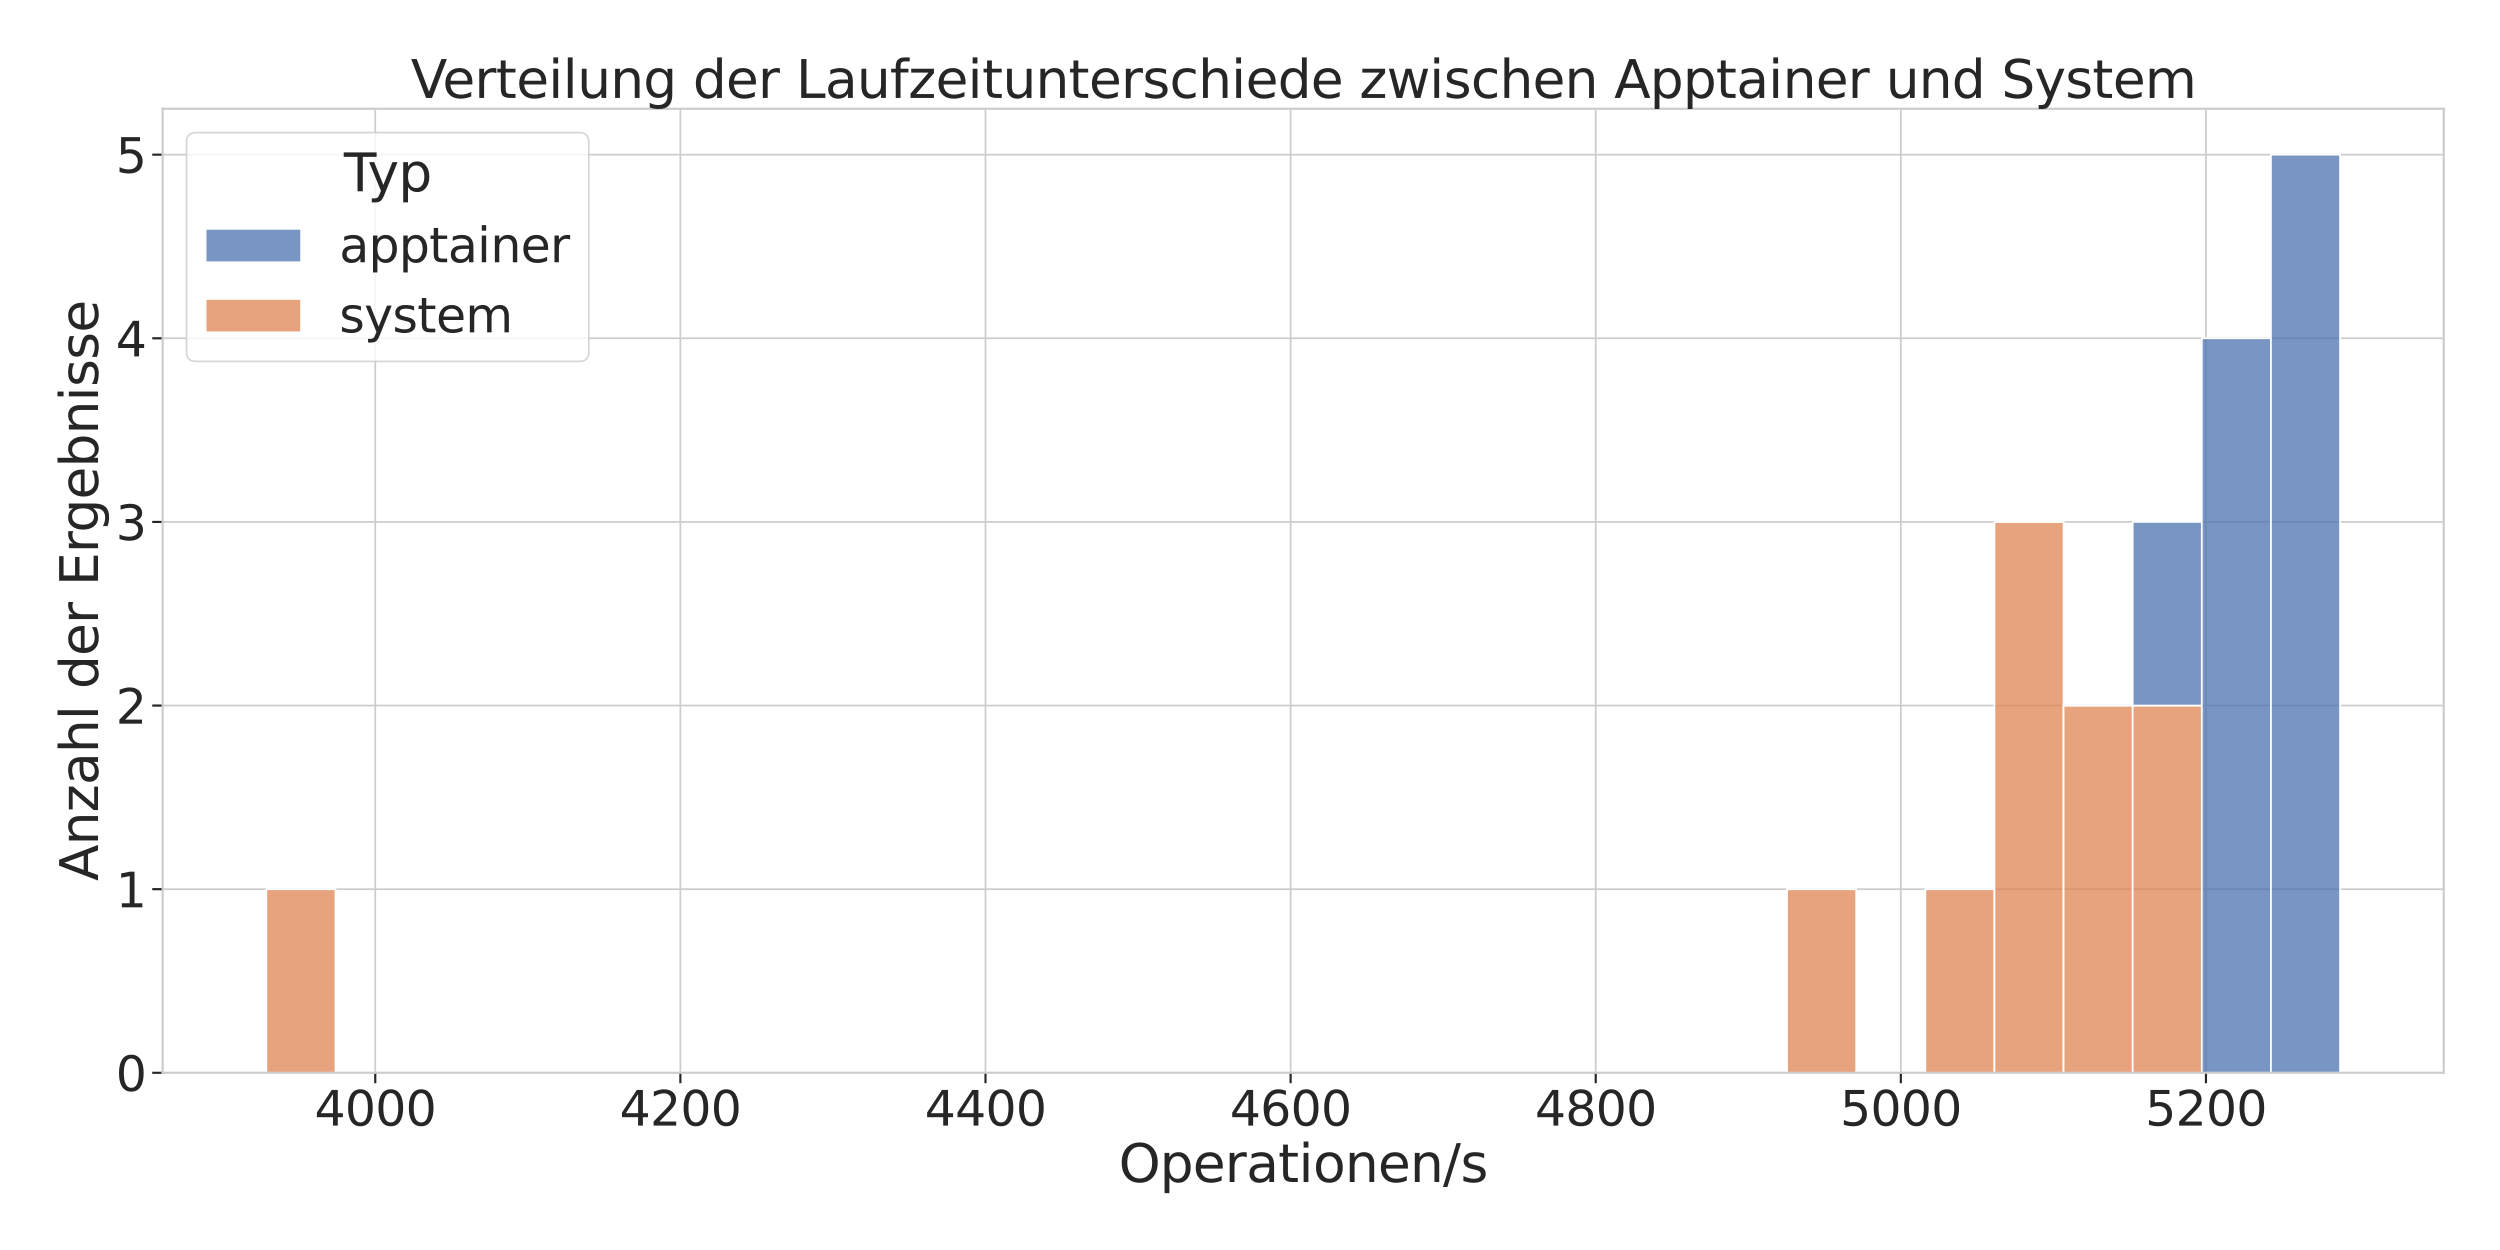 <?xml version="1.0" encoding="utf-8" standalone="no"?>
<!DOCTYPE svg PUBLIC "-//W3C//DTD SVG 1.1//EN"
  "http://www.w3.org/Graphics/SVG/1.1/DTD/svg11.dtd">
<svg xmlns:xlink="http://www.w3.org/1999/xlink" width="1440pt" height="720pt" viewBox="0 0 1440 720" xmlns="http://www.w3.org/2000/svg" version="1.1">
 <defs>
  <style type="text/css">*{stroke-linejoin: round; stroke-linecap: butt}</style>
 </defs>
 <g id="figure_1">
  <g id="patch_1">
   <path d="M 0 720 
L 1440 720 
L 1440 0 
L 0 0 
z
" style="fill: #ffffff"/>
  </g>
  <g id="axes_1">
   <g id="patch_2">
    <path d="M 93.69 617.94 
L 1407.6 617.94 
L 1407.6 62.64 
L 93.69 62.64 
z
" style="fill: #ffffff"/>
   </g>
   <g id="matplotlib.axis_1">
    <g id="xtick_1">
     <g id="line2d_1">
      <path d="M 216.15 617.94 
L 216.15 62.64 
" clip-path="url(#pf88246022b)" style="fill: none; stroke: #cccccc; stroke-linecap: round"/>
     </g>
     <g id="line2d_2">
      <defs>
       <path id="m05d885844f" d="M 0 0 
L 0 6 
" style="stroke: #262626; stroke-width: 1.25"/>
      </defs>
      <g>
       <use xlink:href="#m05d885844f" x="216.15" y="617.94" style="fill: #262626; stroke: #262626; stroke-width: 1.25"/>
      </g>
     </g>
     <g id="text_1">
      <!-- 4000 -->
      <g style="fill: #262626" transform="translate(181.156 648.336) scale(0.275 -0.275)">
       <defs>
        <path id="DejaVuSans-34" d="M 2419 4116 
L 825 1625 
L 2419 1625 
L 2419 4116 
z
M 2253 4666 
L 3047 4666 
L 3047 1625 
L 3713 1625 
L 3713 1100 
L 3047 1100 
L 3047 0 
L 2419 0 
L 2419 1100 
L 313 1100 
L 313 1709 
L 2253 4666 
z
" transform="scale(0.016)"/>
        <path id="DejaVuSans-30" d="M 2034 4250 
Q 1547 4250 1301 3770 
Q 1056 3291 1056 2328 
Q 1056 1369 1301 889 
Q 1547 409 2034 409 
Q 2525 409 2770 889 
Q 3016 1369 3016 2328 
Q 3016 3291 2770 3770 
Q 2525 4250 2034 4250 
z
M 2034 4750 
Q 2819 4750 3233 4129 
Q 3647 3509 3647 2328 
Q 3647 1150 3233 529 
Q 2819 -91 2034 -91 
Q 1250 -91 836 529 
Q 422 1150 422 2328 
Q 422 3509 836 4129 
Q 1250 4750 2034 4750 
z
" transform="scale(0.016)"/>
       </defs>
       <use xlink:href="#DejaVuSans-34"/>
       <use xlink:href="#DejaVuSans-30" transform="translate(63.623 0)"/>
       <use xlink:href="#DejaVuSans-30" transform="translate(127.246 0)"/>
       <use xlink:href="#DejaVuSans-30" transform="translate(190.869 0)"/>
      </g>
     </g>
    </g>
    <g id="xtick_2">
     <g id="line2d_3">
      <path d="M 391.896 617.94 
L 391.896 62.64 
" clip-path="url(#pf88246022b)" style="fill: none; stroke: #cccccc; stroke-linecap: round"/>
     </g>
     <g id="line2d_4">
      <g>
       <use xlink:href="#m05d885844f" x="391.896" y="617.94" style="fill: #262626; stroke: #262626; stroke-width: 1.25"/>
      </g>
     </g>
     <g id="text_2">
      <!-- 4200 -->
      <g style="fill: #262626" transform="translate(356.902 648.336) scale(0.275 -0.275)">
       <defs>
        <path id="DejaVuSans-32" d="M 1228 531 
L 3431 531 
L 3431 0 
L 469 0 
L 469 531 
Q 828 903 1448 1529 
Q 2069 2156 2228 2338 
Q 2531 2678 2651 2914 
Q 2772 3150 2772 3378 
Q 2772 3750 2511 3984 
Q 2250 4219 1831 4219 
Q 1534 4219 1204 4116 
Q 875 4013 500 3803 
L 500 4441 
Q 881 4594 1212 4672 
Q 1544 4750 1819 4750 
Q 2544 4750 2975 4387 
Q 3406 4025 3406 3419 
Q 3406 3131 3298 2873 
Q 3191 2616 2906 2266 
Q 2828 2175 2409 1742 
Q 1991 1309 1228 531 
z
" transform="scale(0.016)"/>
       </defs>
       <use xlink:href="#DejaVuSans-34"/>
       <use xlink:href="#DejaVuSans-32" transform="translate(63.623 0)"/>
       <use xlink:href="#DejaVuSans-30" transform="translate(127.246 0)"/>
       <use xlink:href="#DejaVuSans-30" transform="translate(190.869 0)"/>
      </g>
     </g>
    </g>
    <g id="xtick_3">
     <g id="line2d_5">
      <path d="M 567.643 617.94 
L 567.643 62.64 
" clip-path="url(#pf88246022b)" style="fill: none; stroke: #cccccc; stroke-linecap: round"/>
     </g>
     <g id="line2d_6">
      <g>
       <use xlink:href="#m05d885844f" x="567.643" y="617.94" style="fill: #262626; stroke: #262626; stroke-width: 1.25"/>
      </g>
     </g>
     <g id="text_3">
      <!-- 4400 -->
      <g style="fill: #262626" transform="translate(532.649 648.336) scale(0.275 -0.275)">
       <use xlink:href="#DejaVuSans-34"/>
       <use xlink:href="#DejaVuSans-34" transform="translate(63.623 0)"/>
       <use xlink:href="#DejaVuSans-30" transform="translate(127.246 0)"/>
       <use xlink:href="#DejaVuSans-30" transform="translate(190.869 0)"/>
      </g>
     </g>
    </g>
    <g id="xtick_4">
     <g id="line2d_7">
      <path d="M 743.389 617.94 
L 743.389 62.64 
" clip-path="url(#pf88246022b)" style="fill: none; stroke: #cccccc; stroke-linecap: round"/>
     </g>
     <g id="line2d_8">
      <g>
       <use xlink:href="#m05d885844f" x="743.389" y="617.94" style="fill: #262626; stroke: #262626; stroke-width: 1.25"/>
      </g>
     </g>
     <g id="text_4">
      <!-- 4600 -->
      <g style="fill: #262626" transform="translate(708.395 648.336) scale(0.275 -0.275)">
       <defs>
        <path id="DejaVuSans-36" d="M 2113 2584 
Q 1688 2584 1439 2293 
Q 1191 2003 1191 1497 
Q 1191 994 1439 701 
Q 1688 409 2113 409 
Q 2538 409 2786 701 
Q 3034 994 3034 1497 
Q 3034 2003 2786 2293 
Q 2538 2584 2113 2584 
z
M 3366 4563 
L 3366 3988 
Q 3128 4100 2886 4159 
Q 2644 4219 2406 4219 
Q 1781 4219 1451 3797 
Q 1122 3375 1075 2522 
Q 1259 2794 1537 2939 
Q 1816 3084 2150 3084 
Q 2853 3084 3261 2657 
Q 3669 2231 3669 1497 
Q 3669 778 3244 343 
Q 2819 -91 2113 -91 
Q 1303 -91 875 529 
Q 447 1150 447 2328 
Q 447 3434 972 4092 
Q 1497 4750 2381 4750 
Q 2619 4750 2861 4703 
Q 3103 4656 3366 4563 
z
" transform="scale(0.016)"/>
       </defs>
       <use xlink:href="#DejaVuSans-34"/>
       <use xlink:href="#DejaVuSans-36" transform="translate(63.623 0)"/>
       <use xlink:href="#DejaVuSans-30" transform="translate(127.246 0)"/>
       <use xlink:href="#DejaVuSans-30" transform="translate(190.869 0)"/>
      </g>
     </g>
    </g>
    <g id="xtick_5">
     <g id="line2d_9">
      <path d="M 919.135 617.94 
L 919.135 62.64 
" clip-path="url(#pf88246022b)" style="fill: none; stroke: #cccccc; stroke-linecap: round"/>
     </g>
     <g id="line2d_10">
      <g>
       <use xlink:href="#m05d885844f" x="919.135" y="617.94" style="fill: #262626; stroke: #262626; stroke-width: 1.25"/>
      </g>
     </g>
     <g id="text_5">
      <!-- 4800 -->
      <g style="fill: #262626" transform="translate(884.142 648.336) scale(0.275 -0.275)">
       <defs>
        <path id="DejaVuSans-38" d="M 2034 2216 
Q 1584 2216 1326 1975 
Q 1069 1734 1069 1313 
Q 1069 891 1326 650 
Q 1584 409 2034 409 
Q 2484 409 2743 651 
Q 3003 894 3003 1313 
Q 3003 1734 2745 1975 
Q 2488 2216 2034 2216 
z
M 1403 2484 
Q 997 2584 770 2862 
Q 544 3141 544 3541 
Q 544 4100 942 4425 
Q 1341 4750 2034 4750 
Q 2731 4750 3128 4425 
Q 3525 4100 3525 3541 
Q 3525 3141 3298 2862 
Q 3072 2584 2669 2484 
Q 3125 2378 3379 2068 
Q 3634 1759 3634 1313 
Q 3634 634 3220 271 
Q 2806 -91 2034 -91 
Q 1263 -91 848 271 
Q 434 634 434 1313 
Q 434 1759 690 2068 
Q 947 2378 1403 2484 
z
M 1172 3481 
Q 1172 3119 1398 2916 
Q 1625 2713 2034 2713 
Q 2441 2713 2670 2916 
Q 2900 3119 2900 3481 
Q 2900 3844 2670 4047 
Q 2441 4250 2034 4250 
Q 1625 4250 1398 4047 
Q 1172 3844 1172 3481 
z
" transform="scale(0.016)"/>
       </defs>
       <use xlink:href="#DejaVuSans-34"/>
       <use xlink:href="#DejaVuSans-38" transform="translate(63.623 0)"/>
       <use xlink:href="#DejaVuSans-30" transform="translate(127.246 0)"/>
       <use xlink:href="#DejaVuSans-30" transform="translate(190.869 0)"/>
      </g>
     </g>
    </g>
    <g id="xtick_6">
     <g id="line2d_11">
      <path d="M 1094.882 617.94 
L 1094.882 62.64 
" clip-path="url(#pf88246022b)" style="fill: none; stroke: #cccccc; stroke-linecap: round"/>
     </g>
     <g id="line2d_12">
      <g>
       <use xlink:href="#m05d885844f" x="1094.882" y="617.94" style="fill: #262626; stroke: #262626; stroke-width: 1.25"/>
      </g>
     </g>
     <g id="text_6">
      <!-- 5000 -->
      <g style="fill: #262626" transform="translate(1059.888 648.336) scale(0.275 -0.275)">
       <defs>
        <path id="DejaVuSans-35" d="M 691 4666 
L 3169 4666 
L 3169 4134 
L 1269 4134 
L 1269 2991 
Q 1406 3038 1543 3061 
Q 1681 3084 1819 3084 
Q 2600 3084 3056 2656 
Q 3513 2228 3513 1497 
Q 3513 744 3044 326 
Q 2575 -91 1722 -91 
Q 1428 -91 1123 -41 
Q 819 9 494 109 
L 494 744 
Q 775 591 1075 516 
Q 1375 441 1709 441 
Q 2250 441 2565 725 
Q 2881 1009 2881 1497 
Q 2881 1984 2565 2268 
Q 2250 2553 1709 2553 
Q 1456 2553 1204 2497 
Q 953 2441 691 2322 
L 691 4666 
z
" transform="scale(0.016)"/>
       </defs>
       <use xlink:href="#DejaVuSans-35"/>
       <use xlink:href="#DejaVuSans-30" transform="translate(63.623 0)"/>
       <use xlink:href="#DejaVuSans-30" transform="translate(127.246 0)"/>
       <use xlink:href="#DejaVuSans-30" transform="translate(190.869 0)"/>
      </g>
     </g>
    </g>
    <g id="xtick_7">
     <g id="line2d_13">
      <path d="M 1270.628 617.94 
L 1270.628 62.64 
" clip-path="url(#pf88246022b)" style="fill: none; stroke: #cccccc; stroke-linecap: round"/>
     </g>
     <g id="line2d_14">
      <g>
       <use xlink:href="#m05d885844f" x="1270.628" y="617.94" style="fill: #262626; stroke: #262626; stroke-width: 1.25"/>
      </g>
     </g>
     <g id="text_7">
      <!-- 5200 -->
      <g style="fill: #262626" transform="translate(1235.634 648.336) scale(0.275 -0.275)">
       <use xlink:href="#DejaVuSans-35"/>
       <use xlink:href="#DejaVuSans-32" transform="translate(63.623 0)"/>
       <use xlink:href="#DejaVuSans-30" transform="translate(127.246 0)"/>
       <use xlink:href="#DejaVuSans-30" transform="translate(190.869 0)"/>
      </g>
     </g>
    </g>
    <g id="text_8">
     <!-- Operationen/s -->
     <g style="fill: #262626" transform="translate(644.391 680.85) scale(0.3 -0.3)">
      <defs>
       <path id="DejaVuSans-4f" d="M 2522 4238 
Q 1834 4238 1429 3725 
Q 1025 3213 1025 2328 
Q 1025 1447 1429 934 
Q 1834 422 2522 422 
Q 3209 422 3611 934 
Q 4013 1447 4013 2328 
Q 4013 3213 3611 3725 
Q 3209 4238 2522 4238 
z
M 2522 4750 
Q 3503 4750 4090 4092 
Q 4678 3434 4678 2328 
Q 4678 1225 4090 567 
Q 3503 -91 2522 -91 
Q 1538 -91 948 565 
Q 359 1222 359 2328 
Q 359 3434 948 4092 
Q 1538 4750 2522 4750 
z
" transform="scale(0.016)"/>
       <path id="DejaVuSans-70" d="M 1159 525 
L 1159 -1331 
L 581 -1331 
L 581 3500 
L 1159 3500 
L 1159 2969 
Q 1341 3281 1617 3432 
Q 1894 3584 2278 3584 
Q 2916 3584 3314 3078 
Q 3713 2572 3713 1747 
Q 3713 922 3314 415 
Q 2916 -91 2278 -91 
Q 1894 -91 1617 61 
Q 1341 213 1159 525 
z
M 3116 1747 
Q 3116 2381 2855 2742 
Q 2594 3103 2138 3103 
Q 1681 3103 1420 2742 
Q 1159 2381 1159 1747 
Q 1159 1113 1420 752 
Q 1681 391 2138 391 
Q 2594 391 2855 752 
Q 3116 1113 3116 1747 
z
" transform="scale(0.016)"/>
       <path id="DejaVuSans-65" d="M 3597 1894 
L 3597 1613 
L 953 1613 
Q 991 1019 1311 708 
Q 1631 397 2203 397 
Q 2534 397 2845 478 
Q 3156 559 3463 722 
L 3463 178 
Q 3153 47 2828 -22 
Q 2503 -91 2169 -91 
Q 1331 -91 842 396 
Q 353 884 353 1716 
Q 353 2575 817 3079 
Q 1281 3584 2069 3584 
Q 2775 3584 3186 3129 
Q 3597 2675 3597 1894 
z
M 3022 2063 
Q 3016 2534 2758 2815 
Q 2500 3097 2075 3097 
Q 1594 3097 1305 2825 
Q 1016 2553 972 2059 
L 3022 2063 
z
" transform="scale(0.016)"/>
       <path id="DejaVuSans-72" d="M 2631 2963 
Q 2534 3019 2420 3045 
Q 2306 3072 2169 3072 
Q 1681 3072 1420 2755 
Q 1159 2438 1159 1844 
L 1159 0 
L 581 0 
L 581 3500 
L 1159 3500 
L 1159 2956 
Q 1341 3275 1631 3429 
Q 1922 3584 2338 3584 
Q 2397 3584 2469 3576 
Q 2541 3569 2628 3553 
L 2631 2963 
z
" transform="scale(0.016)"/>
       <path id="DejaVuSans-61" d="M 2194 1759 
Q 1497 1759 1228 1600 
Q 959 1441 959 1056 
Q 959 750 1161 570 
Q 1363 391 1709 391 
Q 2188 391 2477 730 
Q 2766 1069 2766 1631 
L 2766 1759 
L 2194 1759 
z
M 3341 1997 
L 3341 0 
L 2766 0 
L 2766 531 
Q 2569 213 2275 61 
Q 1981 -91 1556 -91 
Q 1019 -91 701 211 
Q 384 513 384 1019 
Q 384 1609 779 1909 
Q 1175 2209 1959 2209 
L 2766 2209 
L 2766 2266 
Q 2766 2663 2505 2880 
Q 2244 3097 1772 3097 
Q 1472 3097 1187 3025 
Q 903 2953 641 2809 
L 641 3341 
Q 956 3463 1253 3523 
Q 1550 3584 1831 3584 
Q 2591 3584 2966 3190 
Q 3341 2797 3341 1997 
z
" transform="scale(0.016)"/>
       <path id="DejaVuSans-74" d="M 1172 4494 
L 1172 3500 
L 2356 3500 
L 2356 3053 
L 1172 3053 
L 1172 1153 
Q 1172 725 1289 603 
Q 1406 481 1766 481 
L 2356 481 
L 2356 0 
L 1766 0 
Q 1100 0 847 248 
Q 594 497 594 1153 
L 594 3053 
L 172 3053 
L 172 3500 
L 594 3500 
L 594 4494 
L 1172 4494 
z
" transform="scale(0.016)"/>
       <path id="DejaVuSans-69" d="M 603 3500 
L 1178 3500 
L 1178 0 
L 603 0 
L 603 3500 
z
M 603 4863 
L 1178 4863 
L 1178 4134 
L 603 4134 
L 603 4863 
z
" transform="scale(0.016)"/>
       <path id="DejaVuSans-6f" d="M 1959 3097 
Q 1497 3097 1228 2736 
Q 959 2375 959 1747 
Q 959 1119 1226 758 
Q 1494 397 1959 397 
Q 2419 397 2687 759 
Q 2956 1122 2956 1747 
Q 2956 2369 2687 2733 
Q 2419 3097 1959 3097 
z
M 1959 3584 
Q 2709 3584 3137 3096 
Q 3566 2609 3566 1747 
Q 3566 888 3137 398 
Q 2709 -91 1959 -91 
Q 1206 -91 779 398 
Q 353 888 353 1747 
Q 353 2609 779 3096 
Q 1206 3584 1959 3584 
z
" transform="scale(0.016)"/>
       <path id="DejaVuSans-6e" d="M 3513 2113 
L 3513 0 
L 2938 0 
L 2938 2094 
Q 2938 2591 2744 2837 
Q 2550 3084 2163 3084 
Q 1697 3084 1428 2787 
Q 1159 2491 1159 1978 
L 1159 0 
L 581 0 
L 581 3500 
L 1159 3500 
L 1159 2956 
Q 1366 3272 1645 3428 
Q 1925 3584 2291 3584 
Q 2894 3584 3203 3211 
Q 3513 2838 3513 2113 
z
" transform="scale(0.016)"/>
       <path id="DejaVuSans-2f" d="M 1625 4666 
L 2156 4666 
L 531 -594 
L 0 -594 
L 1625 4666 
z
" transform="scale(0.016)"/>
       <path id="DejaVuSans-73" d="M 2834 3397 
L 2834 2853 
Q 2591 2978 2328 3040 
Q 2066 3103 1784 3103 
Q 1356 3103 1142 2972 
Q 928 2841 928 2578 
Q 928 2378 1081 2264 
Q 1234 2150 1697 2047 
L 1894 2003 
Q 2506 1872 2764 1633 
Q 3022 1394 3022 966 
Q 3022 478 2636 193 
Q 2250 -91 1575 -91 
Q 1294 -91 989 -36 
Q 684 19 347 128 
L 347 722 
Q 666 556 975 473 
Q 1284 391 1588 391 
Q 1994 391 2212 530 
Q 2431 669 2431 922 
Q 2431 1156 2273 1281 
Q 2116 1406 1581 1522 
L 1381 1569 
Q 847 1681 609 1914 
Q 372 2147 372 2553 
Q 372 3047 722 3315 
Q 1072 3584 1716 3584 
Q 2034 3584 2315 3537 
Q 2597 3491 2834 3397 
z
" transform="scale(0.016)"/>
      </defs>
      <use xlink:href="#DejaVuSans-4f"/>
      <use xlink:href="#DejaVuSans-70" transform="translate(78.711 0)"/>
      <use xlink:href="#DejaVuSans-65" transform="translate(142.188 0)"/>
      <use xlink:href="#DejaVuSans-72" transform="translate(203.711 0)"/>
      <use xlink:href="#DejaVuSans-61" transform="translate(244.824 0)"/>
      <use xlink:href="#DejaVuSans-74" transform="translate(306.104 0)"/>
      <use xlink:href="#DejaVuSans-69" transform="translate(345.312 0)"/>
      <use xlink:href="#DejaVuSans-6f" transform="translate(373.096 0)"/>
      <use xlink:href="#DejaVuSans-6e" transform="translate(434.277 0)"/>
      <use xlink:href="#DejaVuSans-65" transform="translate(497.656 0)"/>
      <use xlink:href="#DejaVuSans-6e" transform="translate(559.18 0)"/>
      <use xlink:href="#DejaVuSans-2f" transform="translate(622.559 0)"/>
      <use xlink:href="#DejaVuSans-73" transform="translate(656.25 0)"/>
     </g>
    </g>
   </g>
   <g id="matplotlib.axis_2">
    <g id="ytick_1">
     <g id="line2d_15">
      <path d="M 93.69 617.94 
L 1407.6 617.94 
" clip-path="url(#pf88246022b)" style="fill: none; stroke: #cccccc; stroke-linecap: round"/>
     </g>
     <g id="line2d_16">
      <defs>
       <path id="m593bf4dd62" d="M 0 0 
L -6 0 
" style="stroke: #262626; stroke-width: 1.25"/>
      </defs>
      <g>
       <use xlink:href="#m593bf4dd62" x="93.69" y="617.94" style="fill: #262626; stroke: #262626; stroke-width: 1.25"/>
      </g>
     </g>
     <g id="text_9">
      <!-- 0 -->
      <g style="fill: #262626" transform="translate(66.693 628.388) scale(0.275 -0.275)">
       <use xlink:href="#DejaVuSans-30"/>
      </g>
     </g>
    </g>
    <g id="ytick_2">
     <g id="line2d_17">
      <path d="M 93.69 512.169 
L 1407.6 512.169 
" clip-path="url(#pf88246022b)" style="fill: none; stroke: #cccccc; stroke-linecap: round"/>
     </g>
     <g id="line2d_18">
      <g>
       <use xlink:href="#m593bf4dd62" x="93.69" y="512.169" style="fill: #262626; stroke: #262626; stroke-width: 1.25"/>
      </g>
     </g>
     <g id="text_10">
      <!-- 1 -->
      <g style="fill: #262626" transform="translate(66.693 522.616) scale(0.275 -0.275)">
       <defs>
        <path id="DejaVuSans-31" d="M 794 531 
L 1825 531 
L 1825 4091 
L 703 3866 
L 703 4441 
L 1819 4666 
L 2450 4666 
L 2450 531 
L 3481 531 
L 3481 0 
L 794 0 
L 794 531 
z
" transform="scale(0.016)"/>
       </defs>
       <use xlink:href="#DejaVuSans-31"/>
      </g>
     </g>
    </g>
    <g id="ytick_3">
     <g id="line2d_19">
      <path d="M 93.69 406.397 
L 1407.6 406.397 
" clip-path="url(#pf88246022b)" style="fill: none; stroke: #cccccc; stroke-linecap: round"/>
     </g>
     <g id="line2d_20">
      <g>
       <use xlink:href="#m593bf4dd62" x="93.69" y="406.397" style="fill: #262626; stroke: #262626; stroke-width: 1.25"/>
      </g>
     </g>
     <g id="text_11">
      <!-- 2 -->
      <g style="fill: #262626" transform="translate(66.693 416.845) scale(0.275 -0.275)">
       <use xlink:href="#DejaVuSans-32"/>
      </g>
     </g>
    </g>
    <g id="ytick_4">
     <g id="line2d_21">
      <path d="M 93.69 300.626 
L 1407.6 300.626 
" clip-path="url(#pf88246022b)" style="fill: none; stroke: #cccccc; stroke-linecap: round"/>
     </g>
     <g id="line2d_22">
      <g>
       <use xlink:href="#m593bf4dd62" x="93.69" y="300.626" style="fill: #262626; stroke: #262626; stroke-width: 1.25"/>
      </g>
     </g>
     <g id="text_12">
      <!-- 3 -->
      <g style="fill: #262626" transform="translate(66.693 311.074) scale(0.275 -0.275)">
       <defs>
        <path id="DejaVuSans-33" d="M 2597 2516 
Q 3050 2419 3304 2112 
Q 3559 1806 3559 1356 
Q 3559 666 3084 287 
Q 2609 -91 1734 -91 
Q 1441 -91 1130 -33 
Q 819 25 488 141 
L 488 750 
Q 750 597 1062 519 
Q 1375 441 1716 441 
Q 2309 441 2620 675 
Q 2931 909 2931 1356 
Q 2931 1769 2642 2001 
Q 2353 2234 1838 2234 
L 1294 2234 
L 1294 2753 
L 1863 2753 
Q 2328 2753 2575 2939 
Q 2822 3125 2822 3475 
Q 2822 3834 2567 4026 
Q 2313 4219 1838 4219 
Q 1578 4219 1281 4162 
Q 984 4106 628 3988 
L 628 4550 
Q 988 4650 1302 4700 
Q 1616 4750 1894 4750 
Q 2613 4750 3031 4423 
Q 3450 4097 3450 3541 
Q 3450 3153 3228 2886 
Q 3006 2619 2597 2516 
z
" transform="scale(0.016)"/>
       </defs>
       <use xlink:href="#DejaVuSans-33"/>
      </g>
     </g>
    </g>
    <g id="ytick_5">
     <g id="line2d_23">
      <path d="M 93.69 194.854 
L 1407.6 194.854 
" clip-path="url(#pf88246022b)" style="fill: none; stroke: #cccccc; stroke-linecap: round"/>
     </g>
     <g id="line2d_24">
      <g>
       <use xlink:href="#m593bf4dd62" x="93.69" y="194.854" style="fill: #262626; stroke: #262626; stroke-width: 1.25"/>
      </g>
     </g>
     <g id="text_13">
      <!-- 4 -->
      <g style="fill: #262626" transform="translate(66.693 205.302) scale(0.275 -0.275)">
       <use xlink:href="#DejaVuSans-34"/>
      </g>
     </g>
    </g>
    <g id="ytick_6">
     <g id="line2d_25">
      <path d="M 93.69 89.083 
L 1407.6 89.083 
" clip-path="url(#pf88246022b)" style="fill: none; stroke: #cccccc; stroke-linecap: round"/>
     </g>
     <g id="line2d_26">
      <g>
       <use xlink:href="#m593bf4dd62" x="93.69" y="89.083" style="fill: #262626; stroke: #262626; stroke-width: 1.25"/>
      </g>
     </g>
     <g id="text_14">
      <!-- 5 -->
      <g style="fill: #262626" transform="translate(66.693 99.531) scale(0.275 -0.275)">
       <use xlink:href="#DejaVuSans-35"/>
      </g>
     </g>
    </g>
    <g id="text_15">
     <!-- Anzahl der Ergebnisse -->
     <g style="fill: #262626" transform="translate(56.454 507.437) rotate(-90) scale(0.3 -0.3)">
      <defs>
       <path id="DejaVuSans-41" d="M 2188 4044 
L 1331 1722 
L 3047 1722 
L 2188 4044 
z
M 1831 4666 
L 2547 4666 
L 4325 0 
L 3669 0 
L 3244 1197 
L 1141 1197 
L 716 0 
L 50 0 
L 1831 4666 
z
" transform="scale(0.016)"/>
       <path id="DejaVuSans-7a" d="M 353 3500 
L 3084 3500 
L 3084 2975 
L 922 459 
L 3084 459 
L 3084 0 
L 275 0 
L 275 525 
L 2438 3041 
L 353 3041 
L 353 3500 
z
" transform="scale(0.016)"/>
       <path id="DejaVuSans-68" d="M 3513 2113 
L 3513 0 
L 2938 0 
L 2938 2094 
Q 2938 2591 2744 2837 
Q 2550 3084 2163 3084 
Q 1697 3084 1428 2787 
Q 1159 2491 1159 1978 
L 1159 0 
L 581 0 
L 581 4863 
L 1159 4863 
L 1159 2956 
Q 1366 3272 1645 3428 
Q 1925 3584 2291 3584 
Q 2894 3584 3203 3211 
Q 3513 2838 3513 2113 
z
" transform="scale(0.016)"/>
       <path id="DejaVuSans-6c" d="M 603 4863 
L 1178 4863 
L 1178 0 
L 603 0 
L 603 4863 
z
" transform="scale(0.016)"/>
       <path id="DejaVuSans-20" transform="scale(0.016)"/>
       <path id="DejaVuSans-64" d="M 2906 2969 
L 2906 4863 
L 3481 4863 
L 3481 0 
L 2906 0 
L 2906 525 
Q 2725 213 2448 61 
Q 2172 -91 1784 -91 
Q 1150 -91 751 415 
Q 353 922 353 1747 
Q 353 2572 751 3078 
Q 1150 3584 1784 3584 
Q 2172 3584 2448 3432 
Q 2725 3281 2906 2969 
z
M 947 1747 
Q 947 1113 1208 752 
Q 1469 391 1925 391 
Q 2381 391 2643 752 
Q 2906 1113 2906 1747 
Q 2906 2381 2643 2742 
Q 2381 3103 1925 3103 
Q 1469 3103 1208 2742 
Q 947 2381 947 1747 
z
" transform="scale(0.016)"/>
       <path id="DejaVuSans-45" d="M 628 4666 
L 3578 4666 
L 3578 4134 
L 1259 4134 
L 1259 2753 
L 3481 2753 
L 3481 2222 
L 1259 2222 
L 1259 531 
L 3634 531 
L 3634 0 
L 628 0 
L 628 4666 
z
" transform="scale(0.016)"/>
       <path id="DejaVuSans-67" d="M 2906 1791 
Q 2906 2416 2648 2759 
Q 2391 3103 1925 3103 
Q 1463 3103 1205 2759 
Q 947 2416 947 1791 
Q 947 1169 1205 825 
Q 1463 481 1925 481 
Q 2391 481 2648 825 
Q 2906 1169 2906 1791 
z
M 3481 434 
Q 3481 -459 3084 -895 
Q 2688 -1331 1869 -1331 
Q 1566 -1331 1297 -1286 
Q 1028 -1241 775 -1147 
L 775 -588 
Q 1028 -725 1275 -790 
Q 1522 -856 1778 -856 
Q 2344 -856 2625 -561 
Q 2906 -266 2906 331 
L 2906 616 
Q 2728 306 2450 153 
Q 2172 0 1784 0 
Q 1141 0 747 490 
Q 353 981 353 1791 
Q 353 2603 747 3093 
Q 1141 3584 1784 3584 
Q 2172 3584 2450 3431 
Q 2728 3278 2906 2969 
L 2906 3500 
L 3481 3500 
L 3481 434 
z
" transform="scale(0.016)"/>
       <path id="DejaVuSans-62" d="M 3116 1747 
Q 3116 2381 2855 2742 
Q 2594 3103 2138 3103 
Q 1681 3103 1420 2742 
Q 1159 2381 1159 1747 
Q 1159 1113 1420 752 
Q 1681 391 2138 391 
Q 2594 391 2855 752 
Q 3116 1113 3116 1747 
z
M 1159 2969 
Q 1341 3281 1617 3432 
Q 1894 3584 2278 3584 
Q 2916 3584 3314 3078 
Q 3713 2572 3713 1747 
Q 3713 922 3314 415 
Q 2916 -91 2278 -91 
Q 1894 -91 1617 61 
Q 1341 213 1159 525 
L 1159 0 
L 581 0 
L 581 4863 
L 1159 4863 
L 1159 2969 
z
" transform="scale(0.016)"/>
      </defs>
      <use xlink:href="#DejaVuSans-41"/>
      <use xlink:href="#DejaVuSans-6e" transform="translate(68.408 0)"/>
      <use xlink:href="#DejaVuSans-7a" transform="translate(131.787 0)"/>
      <use xlink:href="#DejaVuSans-61" transform="translate(184.277 0)"/>
      <use xlink:href="#DejaVuSans-68" transform="translate(245.557 0)"/>
      <use xlink:href="#DejaVuSans-6c" transform="translate(308.936 0)"/>
      <use xlink:href="#DejaVuSans-20" transform="translate(336.719 0)"/>
      <use xlink:href="#DejaVuSans-64" transform="translate(368.506 0)"/>
      <use xlink:href="#DejaVuSans-65" transform="translate(431.982 0)"/>
      <use xlink:href="#DejaVuSans-72" transform="translate(493.506 0)"/>
      <use xlink:href="#DejaVuSans-20" transform="translate(534.619 0)"/>
      <use xlink:href="#DejaVuSans-45" transform="translate(566.406 0)"/>
      <use xlink:href="#DejaVuSans-72" transform="translate(629.59 0)"/>
      <use xlink:href="#DejaVuSans-67" transform="translate(668.953 0)"/>
      <use xlink:href="#DejaVuSans-65" transform="translate(732.43 0)"/>
      <use xlink:href="#DejaVuSans-62" transform="translate(793.953 0)"/>
      <use xlink:href="#DejaVuSans-6e" transform="translate(857.43 0)"/>
      <use xlink:href="#DejaVuSans-69" transform="translate(920.809 0)"/>
      <use xlink:href="#DejaVuSans-73" transform="translate(948.592 0)"/>
      <use xlink:href="#DejaVuSans-73" transform="translate(1000.691 0)"/>
      <use xlink:href="#DejaVuSans-65" transform="translate(1052.791 0)"/>
     </g>
    </g>
   </g>
   <g id="patch_3">
    <path d="M 153.413 617.94 
L 193.229 617.94 
L 193.229 512.169 
L 153.413 512.169 
z
" clip-path="url(#pf88246022b)" style="fill: #dd8452; fill-opacity: 0.75; stroke: #ffffff; stroke-linejoin: miter"/>
   </g>
   <g id="patch_4">
    <path d="M 193.229 617.94 
L 233.044 617.94 
L 233.044 617.94 
L 193.229 617.94 
z
" clip-path="url(#pf88246022b)" style="fill: #dd8452; fill-opacity: 0.75; stroke: #ffffff; stroke-linejoin: miter"/>
   </g>
   <g id="patch_5">
    <path d="M 233.044 617.94 
L 272.86 617.94 
L 272.86 617.94 
L 233.044 617.94 
z
" clip-path="url(#pf88246022b)" style="fill: #dd8452; fill-opacity: 0.75; stroke: #ffffff; stroke-linejoin: miter"/>
   </g>
   <g id="patch_6">
    <path d="M 272.86 617.94 
L 312.675 617.94 
L 312.675 617.94 
L 272.86 617.94 
z
" clip-path="url(#pf88246022b)" style="fill: #dd8452; fill-opacity: 0.75; stroke: #ffffff; stroke-linejoin: miter"/>
   </g>
   <g id="patch_7">
    <path d="M 312.675 617.94 
L 352.49 617.94 
L 352.49 617.94 
L 312.675 617.94 
z
" clip-path="url(#pf88246022b)" style="fill: #dd8452; fill-opacity: 0.75; stroke: #ffffff; stroke-linejoin: miter"/>
   </g>
   <g id="patch_8">
    <path d="M 352.49 617.94 
L 392.306 617.94 
L 392.306 617.94 
L 352.49 617.94 
z
" clip-path="url(#pf88246022b)" style="fill: #dd8452; fill-opacity: 0.75; stroke: #ffffff; stroke-linejoin: miter"/>
   </g>
   <g id="patch_9">
    <path d="M 392.306 617.94 
L 432.121 617.94 
L 432.121 617.94 
L 392.306 617.94 
z
" clip-path="url(#pf88246022b)" style="fill: #dd8452; fill-opacity: 0.75; stroke: #ffffff; stroke-linejoin: miter"/>
   </g>
   <g id="patch_10">
    <path d="M 432.121 617.94 
L 471.937 617.94 
L 471.937 617.94 
L 432.121 617.94 
z
" clip-path="url(#pf88246022b)" style="fill: #dd8452; fill-opacity: 0.75; stroke: #ffffff; stroke-linejoin: miter"/>
   </g>
   <g id="patch_11">
    <path d="M 471.937 617.94 
L 511.752 617.94 
L 511.752 617.94 
L 471.937 617.94 
z
" clip-path="url(#pf88246022b)" style="fill: #dd8452; fill-opacity: 0.75; stroke: #ffffff; stroke-linejoin: miter"/>
   </g>
   <g id="patch_12">
    <path d="M 511.752 617.94 
L 551.568 617.94 
L 551.568 617.94 
L 511.752 617.94 
z
" clip-path="url(#pf88246022b)" style="fill: #dd8452; fill-opacity: 0.75; stroke: #ffffff; stroke-linejoin: miter"/>
   </g>
   <g id="patch_13">
    <path d="M 551.568 617.94 
L 591.383 617.94 
L 591.383 617.94 
L 551.568 617.94 
z
" clip-path="url(#pf88246022b)" style="fill: #dd8452; fill-opacity: 0.75; stroke: #ffffff; stroke-linejoin: miter"/>
   </g>
   <g id="patch_14">
    <path d="M 591.383 617.94 
L 631.199 617.94 
L 631.199 617.94 
L 591.383 617.94 
z
" clip-path="url(#pf88246022b)" style="fill: #dd8452; fill-opacity: 0.75; stroke: #ffffff; stroke-linejoin: miter"/>
   </g>
   <g id="patch_15">
    <path d="M 631.199 617.94 
L 671.014 617.94 
L 671.014 617.94 
L 631.199 617.94 
z
" clip-path="url(#pf88246022b)" style="fill: #dd8452; fill-opacity: 0.75; stroke: #ffffff; stroke-linejoin: miter"/>
   </g>
   <g id="patch_16">
    <path d="M 671.014 617.94 
L 710.83 617.94 
L 710.83 617.94 
L 671.014 617.94 
z
" clip-path="url(#pf88246022b)" style="fill: #dd8452; fill-opacity: 0.75; stroke: #ffffff; stroke-linejoin: miter"/>
   </g>
   <g id="patch_17">
    <path d="M 710.83 617.94 
L 750.645 617.94 
L 750.645 617.94 
L 710.83 617.94 
z
" clip-path="url(#pf88246022b)" style="fill: #dd8452; fill-opacity: 0.75; stroke: #ffffff; stroke-linejoin: miter"/>
   </g>
   <g id="patch_18">
    <path d="M 750.645 617.94 
L 790.46 617.94 
L 790.46 617.94 
L 750.645 617.94 
z
" clip-path="url(#pf88246022b)" style="fill: #dd8452; fill-opacity: 0.75; stroke: #ffffff; stroke-linejoin: miter"/>
   </g>
   <g id="patch_19">
    <path d="M 790.46 617.94 
L 830.276 617.94 
L 830.276 617.94 
L 790.46 617.94 
z
" clip-path="url(#pf88246022b)" style="fill: #dd8452; fill-opacity: 0.75; stroke: #ffffff; stroke-linejoin: miter"/>
   </g>
   <g id="patch_20">
    <path d="M 830.276 617.94 
L 870.091 617.94 
L 870.091 617.94 
L 830.276 617.94 
z
" clip-path="url(#pf88246022b)" style="fill: #dd8452; fill-opacity: 0.75; stroke: #ffffff; stroke-linejoin: miter"/>
   </g>
   <g id="patch_21">
    <path d="M 870.091 617.94 
L 909.907 617.94 
L 909.907 617.94 
L 870.091 617.94 
z
" clip-path="url(#pf88246022b)" style="fill: #dd8452; fill-opacity: 0.75; stroke: #ffffff; stroke-linejoin: miter"/>
   </g>
   <g id="patch_22">
    <path d="M 909.907 617.94 
L 949.722 617.94 
L 949.722 617.94 
L 909.907 617.94 
z
" clip-path="url(#pf88246022b)" style="fill: #dd8452; fill-opacity: 0.75; stroke: #ffffff; stroke-linejoin: miter"/>
   </g>
   <g id="patch_23">
    <path d="M 949.722 617.94 
L 989.538 617.94 
L 989.538 617.94 
L 949.722 617.94 
z
" clip-path="url(#pf88246022b)" style="fill: #dd8452; fill-opacity: 0.75; stroke: #ffffff; stroke-linejoin: miter"/>
   </g>
   <g id="patch_24">
    <path d="M 989.538 617.94 
L 1029.353 617.94 
L 1029.353 617.94 
L 989.538 617.94 
z
" clip-path="url(#pf88246022b)" style="fill: #dd8452; fill-opacity: 0.75; stroke: #ffffff; stroke-linejoin: miter"/>
   </g>
   <g id="patch_25">
    <path d="M 1029.353 617.94 
L 1069.169 617.94 
L 1069.169 512.169 
L 1029.353 512.169 
z
" clip-path="url(#pf88246022b)" style="fill: #dd8452; fill-opacity: 0.75; stroke: #ffffff; stroke-linejoin: miter"/>
   </g>
   <g id="patch_26">
    <path d="M 1069.169 617.94 
L 1108.984 617.94 
L 1108.984 617.94 
L 1069.169 617.94 
z
" clip-path="url(#pf88246022b)" style="fill: #dd8452; fill-opacity: 0.75; stroke: #ffffff; stroke-linejoin: miter"/>
   </g>
   <g id="patch_27">
    <path d="M 1108.984 617.94 
L 1148.8 617.94 
L 1148.8 512.169 
L 1108.984 512.169 
z
" clip-path="url(#pf88246022b)" style="fill: #dd8452; fill-opacity: 0.75; stroke: #ffffff; stroke-linejoin: miter"/>
   </g>
   <g id="patch_28">
    <path d="M 1148.8 617.94 
L 1188.615 617.94 
L 1188.615 300.626 
L 1148.8 300.626 
z
" clip-path="url(#pf88246022b)" style="fill: #dd8452; fill-opacity: 0.75; stroke: #ffffff; stroke-linejoin: miter"/>
   </g>
   <g id="patch_29">
    <path d="M 1188.615 617.94 
L 1228.43 617.94 
L 1228.43 406.397 
L 1188.615 406.397 
z
" clip-path="url(#pf88246022b)" style="fill: #dd8452; fill-opacity: 0.75; stroke: #ffffff; stroke-linejoin: miter"/>
   </g>
   <g id="patch_30">
    <path d="M 1228.43 617.94 
L 1268.246 617.94 
L 1268.246 406.397 
L 1228.43 406.397 
z
" clip-path="url(#pf88246022b)" style="fill: #dd8452; fill-opacity: 0.75; stroke: #ffffff; stroke-linejoin: miter"/>
   </g>
   <g id="patch_31">
    <path d="M 1268.246 617.94 
L 1308.061 617.94 
L 1308.061 617.94 
L 1268.246 617.94 
z
" clip-path="url(#pf88246022b)" style="fill: #dd8452; fill-opacity: 0.75; stroke: #ffffff; stroke-linejoin: miter"/>
   </g>
   <g id="patch_32">
    <path d="M 1308.061 617.94 
L 1347.877 617.94 
L 1347.877 617.94 
L 1308.061 617.94 
z
" clip-path="url(#pf88246022b)" style="fill: #dd8452; fill-opacity: 0.75; stroke: #ffffff; stroke-linejoin: miter"/>
   </g>
   <g id="patch_33">
    <path d="M 153.413 512.169 
L 193.229 512.169 
L 193.229 512.169 
L 153.413 512.169 
z
" clip-path="url(#pf88246022b)" style="fill: #4c72b0; fill-opacity: 0.75; stroke: #ffffff; stroke-linejoin: miter"/>
   </g>
   <g id="patch_34">
    <path d="M 193.229 617.94 
L 233.044 617.94 
L 233.044 617.94 
L 193.229 617.94 
z
" clip-path="url(#pf88246022b)" style="fill: #4c72b0; fill-opacity: 0.75; stroke: #ffffff; stroke-linejoin: miter"/>
   </g>
   <g id="patch_35">
    <path d="M 233.044 617.94 
L 272.86 617.94 
L 272.86 617.94 
L 233.044 617.94 
z
" clip-path="url(#pf88246022b)" style="fill: #4c72b0; fill-opacity: 0.75; stroke: #ffffff; stroke-linejoin: miter"/>
   </g>
   <g id="patch_36">
    <path d="M 272.86 617.94 
L 312.675 617.94 
L 312.675 617.94 
L 272.86 617.94 
z
" clip-path="url(#pf88246022b)" style="fill: #4c72b0; fill-opacity: 0.75; stroke: #ffffff; stroke-linejoin: miter"/>
   </g>
   <g id="patch_37">
    <path d="M 312.675 617.94 
L 352.49 617.94 
L 352.49 617.94 
L 312.675 617.94 
z
" clip-path="url(#pf88246022b)" style="fill: #4c72b0; fill-opacity: 0.75; stroke: #ffffff; stroke-linejoin: miter"/>
   </g>
   <g id="patch_38">
    <path d="M 352.49 617.94 
L 392.306 617.94 
L 392.306 617.94 
L 352.49 617.94 
z
" clip-path="url(#pf88246022b)" style="fill: #4c72b0; fill-opacity: 0.75; stroke: #ffffff; stroke-linejoin: miter"/>
   </g>
   <g id="patch_39">
    <path d="M 392.306 617.94 
L 432.121 617.94 
L 432.121 617.94 
L 392.306 617.94 
z
" clip-path="url(#pf88246022b)" style="fill: #4c72b0; fill-opacity: 0.75; stroke: #ffffff; stroke-linejoin: miter"/>
   </g>
   <g id="patch_40">
    <path d="M 432.121 617.94 
L 471.937 617.94 
L 471.937 617.94 
L 432.121 617.94 
z
" clip-path="url(#pf88246022b)" style="fill: #4c72b0; fill-opacity: 0.75; stroke: #ffffff; stroke-linejoin: miter"/>
   </g>
   <g id="patch_41">
    <path d="M 471.937 617.94 
L 511.752 617.94 
L 511.752 617.94 
L 471.937 617.94 
z
" clip-path="url(#pf88246022b)" style="fill: #4c72b0; fill-opacity: 0.75; stroke: #ffffff; stroke-linejoin: miter"/>
   </g>
   <g id="patch_42">
    <path d="M 511.752 617.94 
L 551.568 617.94 
L 551.568 617.94 
L 511.752 617.94 
z
" clip-path="url(#pf88246022b)" style="fill: #4c72b0; fill-opacity: 0.75; stroke: #ffffff; stroke-linejoin: miter"/>
   </g>
   <g id="patch_43">
    <path d="M 551.568 617.94 
L 591.383 617.94 
L 591.383 617.94 
L 551.568 617.94 
z
" clip-path="url(#pf88246022b)" style="fill: #4c72b0; fill-opacity: 0.75; stroke: #ffffff; stroke-linejoin: miter"/>
   </g>
   <g id="patch_44">
    <path d="M 591.383 617.94 
L 631.199 617.94 
L 631.199 617.94 
L 591.383 617.94 
z
" clip-path="url(#pf88246022b)" style="fill: #4c72b0; fill-opacity: 0.75; stroke: #ffffff; stroke-linejoin: miter"/>
   </g>
   <g id="patch_45">
    <path d="M 631.199 617.94 
L 671.014 617.94 
L 671.014 617.94 
L 631.199 617.94 
z
" clip-path="url(#pf88246022b)" style="fill: #4c72b0; fill-opacity: 0.75; stroke: #ffffff; stroke-linejoin: miter"/>
   </g>
   <g id="patch_46">
    <path d="M 671.014 617.94 
L 710.83 617.94 
L 710.83 617.94 
L 671.014 617.94 
z
" clip-path="url(#pf88246022b)" style="fill: #4c72b0; fill-opacity: 0.75; stroke: #ffffff; stroke-linejoin: miter"/>
   </g>
   <g id="patch_47">
    <path d="M 710.83 617.94 
L 750.645 617.94 
L 750.645 617.94 
L 710.83 617.94 
z
" clip-path="url(#pf88246022b)" style="fill: #4c72b0; fill-opacity: 0.75; stroke: #ffffff; stroke-linejoin: miter"/>
   </g>
   <g id="patch_48">
    <path d="M 750.645 617.94 
L 790.46 617.94 
L 790.46 617.94 
L 750.645 617.94 
z
" clip-path="url(#pf88246022b)" style="fill: #4c72b0; fill-opacity: 0.75; stroke: #ffffff; stroke-linejoin: miter"/>
   </g>
   <g id="patch_49">
    <path d="M 790.46 617.94 
L 830.276 617.94 
L 830.276 617.94 
L 790.46 617.94 
z
" clip-path="url(#pf88246022b)" style="fill: #4c72b0; fill-opacity: 0.75; stroke: #ffffff; stroke-linejoin: miter"/>
   </g>
   <g id="patch_50">
    <path d="M 830.276 617.94 
L 870.091 617.94 
L 870.091 617.94 
L 830.276 617.94 
z
" clip-path="url(#pf88246022b)" style="fill: #4c72b0; fill-opacity: 0.75; stroke: #ffffff; stroke-linejoin: miter"/>
   </g>
   <g id="patch_51">
    <path d="M 870.091 617.94 
L 909.907 617.94 
L 909.907 617.94 
L 870.091 617.94 
z
" clip-path="url(#pf88246022b)" style="fill: #4c72b0; fill-opacity: 0.75; stroke: #ffffff; stroke-linejoin: miter"/>
   </g>
   <g id="patch_52">
    <path d="M 909.907 617.94 
L 949.722 617.94 
L 949.722 617.94 
L 909.907 617.94 
z
" clip-path="url(#pf88246022b)" style="fill: #4c72b0; fill-opacity: 0.75; stroke: #ffffff; stroke-linejoin: miter"/>
   </g>
   <g id="patch_53">
    <path d="M 949.722 617.94 
L 989.538 617.94 
L 989.538 617.94 
L 949.722 617.94 
z
" clip-path="url(#pf88246022b)" style="fill: #4c72b0; fill-opacity: 0.75; stroke: #ffffff; stroke-linejoin: miter"/>
   </g>
   <g id="patch_54">
    <path d="M 989.538 617.94 
L 1029.353 617.94 
L 1029.353 617.94 
L 989.538 617.94 
z
" clip-path="url(#pf88246022b)" style="fill: #4c72b0; fill-opacity: 0.75; stroke: #ffffff; stroke-linejoin: miter"/>
   </g>
   <g id="patch_55">
    <path d="M 1029.353 512.169 
L 1069.169 512.169 
L 1069.169 512.169 
L 1029.353 512.169 
z
" clip-path="url(#pf88246022b)" style="fill: #4c72b0; fill-opacity: 0.75; stroke: #ffffff; stroke-linejoin: miter"/>
   </g>
   <g id="patch_56">
    <path d="M 1069.169 617.94 
L 1108.984 617.94 
L 1108.984 617.94 
L 1069.169 617.94 
z
" clip-path="url(#pf88246022b)" style="fill: #4c72b0; fill-opacity: 0.75; stroke: #ffffff; stroke-linejoin: miter"/>
   </g>
   <g id="patch_57">
    <path d="M 1108.984 512.169 
L 1148.8 512.169 
L 1148.8 512.169 
L 1108.984 512.169 
z
" clip-path="url(#pf88246022b)" style="fill: #4c72b0; fill-opacity: 0.75; stroke: #ffffff; stroke-linejoin: miter"/>
   </g>
   <g id="patch_58">
    <path d="M 1148.8 300.626 
L 1188.615 300.626 
L 1188.615 300.626 
L 1148.8 300.626 
z
" clip-path="url(#pf88246022b)" style="fill: #4c72b0; fill-opacity: 0.75; stroke: #ffffff; stroke-linejoin: miter"/>
   </g>
   <g id="patch_59">
    <path d="M 1188.615 406.397 
L 1228.43 406.397 
L 1228.43 406.397 
L 1188.615 406.397 
z
" clip-path="url(#pf88246022b)" style="fill: #4c72b0; fill-opacity: 0.75; stroke: #ffffff; stroke-linejoin: miter"/>
   </g>
   <g id="patch_60">
    <path d="M 1228.43 406.397 
L 1268.246 406.397 
L 1268.246 300.626 
L 1228.43 300.626 
z
" clip-path="url(#pf88246022b)" style="fill: #4c72b0; fill-opacity: 0.75; stroke: #ffffff; stroke-linejoin: miter"/>
   </g>
   <g id="patch_61">
    <path d="M 1268.246 617.94 
L 1308.061 617.94 
L 1308.061 194.854 
L 1268.246 194.854 
z
" clip-path="url(#pf88246022b)" style="fill: #4c72b0; fill-opacity: 0.75; stroke: #ffffff; stroke-linejoin: miter"/>
   </g>
   <g id="patch_62">
    <path d="M 1308.061 617.94 
L 1347.877 617.94 
L 1347.877 89.083 
L 1308.061 89.083 
z
" clip-path="url(#pf88246022b)" style="fill: #4c72b0; fill-opacity: 0.75; stroke: #ffffff; stroke-linejoin: miter"/>
   </g>
   <g id="patch_63">
    <path d="M 93.69 617.94 
L 93.69 62.64 
" style="fill: none; stroke: #cccccc; stroke-width: 1.25; stroke-linejoin: miter; stroke-linecap: square"/>
   </g>
   <g id="patch_64">
    <path d="M 1407.6 617.94 
L 1407.6 62.64 
" style="fill: none; stroke: #cccccc; stroke-width: 1.25; stroke-linejoin: miter; stroke-linecap: square"/>
   </g>
   <g id="patch_65">
    <path d="M 93.69 617.94 
L 1407.6 617.94 
" style="fill: none; stroke: #cccccc; stroke-width: 1.25; stroke-linejoin: miter; stroke-linecap: square"/>
   </g>
   <g id="patch_66">
    <path d="M 93.69 62.64 
L 1407.6 62.64 
" style="fill: none; stroke: #cccccc; stroke-width: 1.25; stroke-linejoin: miter; stroke-linecap: square"/>
   </g>
   <g id="text_16">
    <!-- Verteilung der Laufzeitunterschiede zwischen Apptainer und System -->
    <g style="fill: #262626" transform="translate(236.625 56.401) scale(0.3 -0.3)">
     <defs>
      <path id="DejaVuSans-56" d="M 1831 0 
L 50 4666 
L 709 4666 
L 2188 738 
L 3669 4666 
L 4325 4666 
L 2547 0 
L 1831 0 
z
" transform="scale(0.016)"/>
      <path id="DejaVuSans-75" d="M 544 1381 
L 544 3500 
L 1119 3500 
L 1119 1403 
Q 1119 906 1312 657 
Q 1506 409 1894 409 
Q 2359 409 2629 706 
Q 2900 1003 2900 1516 
L 2900 3500 
L 3475 3500 
L 3475 0 
L 2900 0 
L 2900 538 
Q 2691 219 2414 64 
Q 2138 -91 1772 -91 
Q 1169 -91 856 284 
Q 544 659 544 1381 
z
M 1991 3584 
L 1991 3584 
z
" transform="scale(0.016)"/>
      <path id="DejaVuSans-4c" d="M 628 4666 
L 1259 4666 
L 1259 531 
L 3531 531 
L 3531 0 
L 628 0 
L 628 4666 
z
" transform="scale(0.016)"/>
      <path id="DejaVuSans-66" d="M 2375 4863 
L 2375 4384 
L 1825 4384 
Q 1516 4384 1395 4259 
Q 1275 4134 1275 3809 
L 1275 3500 
L 2222 3500 
L 2222 3053 
L 1275 3053 
L 1275 0 
L 697 0 
L 697 3053 
L 147 3053 
L 147 3500 
L 697 3500 
L 697 3744 
Q 697 4328 969 4595 
Q 1241 4863 1831 4863 
L 2375 4863 
z
" transform="scale(0.016)"/>
      <path id="DejaVuSans-63" d="M 3122 3366 
L 3122 2828 
Q 2878 2963 2633 3030 
Q 2388 3097 2138 3097 
Q 1578 3097 1268 2742 
Q 959 2388 959 1747 
Q 959 1106 1268 751 
Q 1578 397 2138 397 
Q 2388 397 2633 464 
Q 2878 531 3122 666 
L 3122 134 
Q 2881 22 2623 -34 
Q 2366 -91 2075 -91 
Q 1284 -91 818 406 
Q 353 903 353 1747 
Q 353 2603 823 3093 
Q 1294 3584 2113 3584 
Q 2378 3584 2631 3529 
Q 2884 3475 3122 3366 
z
" transform="scale(0.016)"/>
      <path id="DejaVuSans-77" d="M 269 3500 
L 844 3500 
L 1563 769 
L 2278 3500 
L 2956 3500 
L 3675 769 
L 4391 3500 
L 4966 3500 
L 4050 0 
L 3372 0 
L 2619 2869 
L 1863 0 
L 1184 0 
L 269 3500 
z
" transform="scale(0.016)"/>
      <path id="DejaVuSans-53" d="M 3425 4513 
L 3425 3897 
Q 3066 4069 2747 4153 
Q 2428 4238 2131 4238 
Q 1616 4238 1336 4038 
Q 1056 3838 1056 3469 
Q 1056 3159 1242 3001 
Q 1428 2844 1947 2747 
L 2328 2669 
Q 3034 2534 3370 2195 
Q 3706 1856 3706 1288 
Q 3706 609 3251 259 
Q 2797 -91 1919 -91 
Q 1588 -91 1214 -16 
Q 841 59 441 206 
L 441 856 
Q 825 641 1194 531 
Q 1563 422 1919 422 
Q 2459 422 2753 634 
Q 3047 847 3047 1241 
Q 3047 1584 2836 1778 
Q 2625 1972 2144 2069 
L 1759 2144 
Q 1053 2284 737 2584 
Q 422 2884 422 3419 
Q 422 4038 858 4394 
Q 1294 4750 2059 4750 
Q 2388 4750 2728 4690 
Q 3069 4631 3425 4513 
z
" transform="scale(0.016)"/>
      <path id="DejaVuSans-79" d="M 2059 -325 
Q 1816 -950 1584 -1140 
Q 1353 -1331 966 -1331 
L 506 -1331 
L 506 -850 
L 844 -850 
Q 1081 -850 1212 -737 
Q 1344 -625 1503 -206 
L 1606 56 
L 191 3500 
L 800 3500 
L 1894 763 
L 2988 3500 
L 3597 3500 
L 2059 -325 
z
" transform="scale(0.016)"/>
      <path id="DejaVuSans-6d" d="M 3328 2828 
Q 3544 3216 3844 3400 
Q 4144 3584 4550 3584 
Q 5097 3584 5394 3201 
Q 5691 2819 5691 2113 
L 5691 0 
L 5113 0 
L 5113 2094 
Q 5113 2597 4934 2840 
Q 4756 3084 4391 3084 
Q 3944 3084 3684 2787 
Q 3425 2491 3425 1978 
L 3425 0 
L 2847 0 
L 2847 2094 
Q 2847 2600 2669 2842 
Q 2491 3084 2119 3084 
Q 1678 3084 1418 2786 
Q 1159 2488 1159 1978 
L 1159 0 
L 581 0 
L 581 3500 
L 1159 3500 
L 1159 2956 
Q 1356 3278 1631 3431 
Q 1906 3584 2284 3584 
Q 2666 3584 2933 3390 
Q 3200 3197 3328 2828 
z
" transform="scale(0.016)"/>
     </defs>
     <use xlink:href="#DejaVuSans-56"/>
     <use xlink:href="#DejaVuSans-65" transform="translate(60.658 0)"/>
     <use xlink:href="#DejaVuSans-72" transform="translate(122.182 0)"/>
     <use xlink:href="#DejaVuSans-74" transform="translate(163.295 0)"/>
     <use xlink:href="#DejaVuSans-65" transform="translate(202.504 0)"/>
     <use xlink:href="#DejaVuSans-69" transform="translate(264.027 0)"/>
     <use xlink:href="#DejaVuSans-6c" transform="translate(291.811 0)"/>
     <use xlink:href="#DejaVuSans-75" transform="translate(319.594 0)"/>
     <use xlink:href="#DejaVuSans-6e" transform="translate(382.973 0)"/>
     <use xlink:href="#DejaVuSans-67" transform="translate(446.352 0)"/>
     <use xlink:href="#DejaVuSans-20" transform="translate(509.828 0)"/>
     <use xlink:href="#DejaVuSans-64" transform="translate(541.615 0)"/>
     <use xlink:href="#DejaVuSans-65" transform="translate(605.092 0)"/>
     <use xlink:href="#DejaVuSans-72" transform="translate(666.615 0)"/>
     <use xlink:href="#DejaVuSans-20" transform="translate(707.729 0)"/>
     <use xlink:href="#DejaVuSans-4c" transform="translate(739.516 0)"/>
     <use xlink:href="#DejaVuSans-61" transform="translate(795.229 0)"/>
     <use xlink:href="#DejaVuSans-75" transform="translate(856.508 0)"/>
     <use xlink:href="#DejaVuSans-66" transform="translate(919.887 0)"/>
     <use xlink:href="#DejaVuSans-7a" transform="translate(955.092 0)"/>
     <use xlink:href="#DejaVuSans-65" transform="translate(1007.582 0)"/>
     <use xlink:href="#DejaVuSans-69" transform="translate(1069.105 0)"/>
     <use xlink:href="#DejaVuSans-74" transform="translate(1096.889 0)"/>
     <use xlink:href="#DejaVuSans-75" transform="translate(1136.098 0)"/>
     <use xlink:href="#DejaVuSans-6e" transform="translate(1199.477 0)"/>
     <use xlink:href="#DejaVuSans-74" transform="translate(1262.855 0)"/>
     <use xlink:href="#DejaVuSans-65" transform="translate(1302.064 0)"/>
     <use xlink:href="#DejaVuSans-72" transform="translate(1363.588 0)"/>
     <use xlink:href="#DejaVuSans-73" transform="translate(1404.701 0)"/>
     <use xlink:href="#DejaVuSans-63" transform="translate(1456.801 0)"/>
     <use xlink:href="#DejaVuSans-68" transform="translate(1511.781 0)"/>
     <use xlink:href="#DejaVuSans-69" transform="translate(1575.16 0)"/>
     <use xlink:href="#DejaVuSans-65" transform="translate(1602.943 0)"/>
     <use xlink:href="#DejaVuSans-64" transform="translate(1664.467 0)"/>
     <use xlink:href="#DejaVuSans-65" transform="translate(1727.943 0)"/>
     <use xlink:href="#DejaVuSans-20" transform="translate(1789.467 0)"/>
     <use xlink:href="#DejaVuSans-7a" transform="translate(1821.254 0)"/>
     <use xlink:href="#DejaVuSans-77" transform="translate(1873.744 0)"/>
     <use xlink:href="#DejaVuSans-69" transform="translate(1955.531 0)"/>
     <use xlink:href="#DejaVuSans-73" transform="translate(1983.314 0)"/>
     <use xlink:href="#DejaVuSans-63" transform="translate(2035.414 0)"/>
     <use xlink:href="#DejaVuSans-68" transform="translate(2090.395 0)"/>
     <use xlink:href="#DejaVuSans-65" transform="translate(2153.773 0)"/>
     <use xlink:href="#DejaVuSans-6e" transform="translate(2215.297 0)"/>
     <use xlink:href="#DejaVuSans-20" transform="translate(2278.676 0)"/>
     <use xlink:href="#DejaVuSans-41" transform="translate(2310.463 0)"/>
     <use xlink:href="#DejaVuSans-70" transform="translate(2378.871 0)"/>
     <use xlink:href="#DejaVuSans-70" transform="translate(2442.348 0)"/>
     <use xlink:href="#DejaVuSans-74" transform="translate(2505.824 0)"/>
     <use xlink:href="#DejaVuSans-61" transform="translate(2545.033 0)"/>
     <use xlink:href="#DejaVuSans-69" transform="translate(2606.312 0)"/>
     <use xlink:href="#DejaVuSans-6e" transform="translate(2634.096 0)"/>
     <use xlink:href="#DejaVuSans-65" transform="translate(2697.475 0)"/>
     <use xlink:href="#DejaVuSans-72" transform="translate(2758.998 0)"/>
     <use xlink:href="#DejaVuSans-20" transform="translate(2800.111 0)"/>
     <use xlink:href="#DejaVuSans-75" transform="translate(2831.898 0)"/>
     <use xlink:href="#DejaVuSans-6e" transform="translate(2895.277 0)"/>
     <use xlink:href="#DejaVuSans-64" transform="translate(2958.656 0)"/>
     <use xlink:href="#DejaVuSans-20" transform="translate(3022.133 0)"/>
     <use xlink:href="#DejaVuSans-53" transform="translate(3053.92 0)"/>
     <use xlink:href="#DejaVuSans-79" transform="translate(3117.396 0)"/>
     <use xlink:href="#DejaVuSans-73" transform="translate(3176.576 0)"/>
     <use xlink:href="#DejaVuSans-74" transform="translate(3228.676 0)"/>
     <use xlink:href="#DejaVuSans-65" transform="translate(3267.885 0)"/>
     <use xlink:href="#DejaVuSans-6d" transform="translate(3329.408 0)"/>
    </g>
   </g>
   <g id="legend_1">
    <g id="patch_67">
     <path d="M 112.94 208.154 
L 333.636 208.154 
Q 339.136 208.154 339.136 202.654 
L 339.136 81.89 
Q 339.136 76.39 333.636 76.39 
L 112.94 76.39 
Q 107.44 76.39 107.44 81.89 
L 107.44 202.654 
Q 107.44 208.154 112.94 208.154 
z
" style="fill: #ffffff; opacity: 0.8; stroke: #cccccc; stroke-linejoin: miter"/>
    </g>
    <g id="text_17">
     <!-- Typ -->
     <g style="fill: #262626" transform="translate(198.069 110.185) scale(0.3 -0.3)">
      <defs>
       <path id="DejaVuSans-54" d="M -19 4666 
L 3928 4666 
L 3928 4134 
L 2272 4134 
L 2272 0 
L 1638 0 
L 1638 4134 
L -19 4134 
L -19 4666 
z
" transform="scale(0.016)"/>
      </defs>
      <use xlink:href="#DejaVuSans-54"/>
      <use xlink:href="#DejaVuSans-79" transform="translate(45.459 0)"/>
      <use xlink:href="#DejaVuSans-70" transform="translate(104.639 0)"/>
     </g>
    </g>
    <g id="patch_68">
     <path d="M 118.44 151.07 
L 173.44 151.07 
L 173.44 131.82 
L 118.44 131.82 
z
" style="fill: #4c72b0; fill-opacity: 0.75; stroke: #ffffff; stroke-linejoin: miter"/>
    </g>
    <g id="text_18">
     <!-- apptainer -->
     <g style="fill: #262626" transform="translate(195.44 151.07) scale(0.275 -0.275)">
      <use xlink:href="#DejaVuSans-61"/>
      <use xlink:href="#DejaVuSans-70" transform="translate(61.279 0)"/>
      <use xlink:href="#DejaVuSans-70" transform="translate(124.756 0)"/>
      <use xlink:href="#DejaVuSans-74" transform="translate(188.232 0)"/>
      <use xlink:href="#DejaVuSans-61" transform="translate(227.441 0)"/>
      <use xlink:href="#DejaVuSans-69" transform="translate(288.721 0)"/>
      <use xlink:href="#DejaVuSans-6e" transform="translate(316.504 0)"/>
      <use xlink:href="#DejaVuSans-65" transform="translate(379.883 0)"/>
      <use xlink:href="#DejaVuSans-72" transform="translate(441.406 0)"/>
     </g>
    </g>
    <g id="patch_69">
     <path d="M 118.44 191.435 
L 173.44 191.435 
L 173.44 172.185 
L 118.44 172.185 
z
" style="fill: #dd8452; fill-opacity: 0.75; stroke: #ffffff; stroke-linejoin: miter"/>
    </g>
    <g id="text_19">
     <!-- system -->
     <g style="fill: #262626" transform="translate(195.44 191.435) scale(0.275 -0.275)">
      <use xlink:href="#DejaVuSans-73"/>
      <use xlink:href="#DejaVuSans-79" transform="translate(52.1 0)"/>
      <use xlink:href="#DejaVuSans-73" transform="translate(111.279 0)"/>
      <use xlink:href="#DejaVuSans-74" transform="translate(163.379 0)"/>
      <use xlink:href="#DejaVuSans-65" transform="translate(202.588 0)"/>
      <use xlink:href="#DejaVuSans-6d" transform="translate(264.111 0)"/>
     </g>
    </g>
   </g>
  </g>
 </g>
 <defs>
  <clipPath id="pf88246022b">
   <rect x="93.69" y="62.64" width="1313.91" height="555.3"/>
  </clipPath>
 </defs>
</svg>
